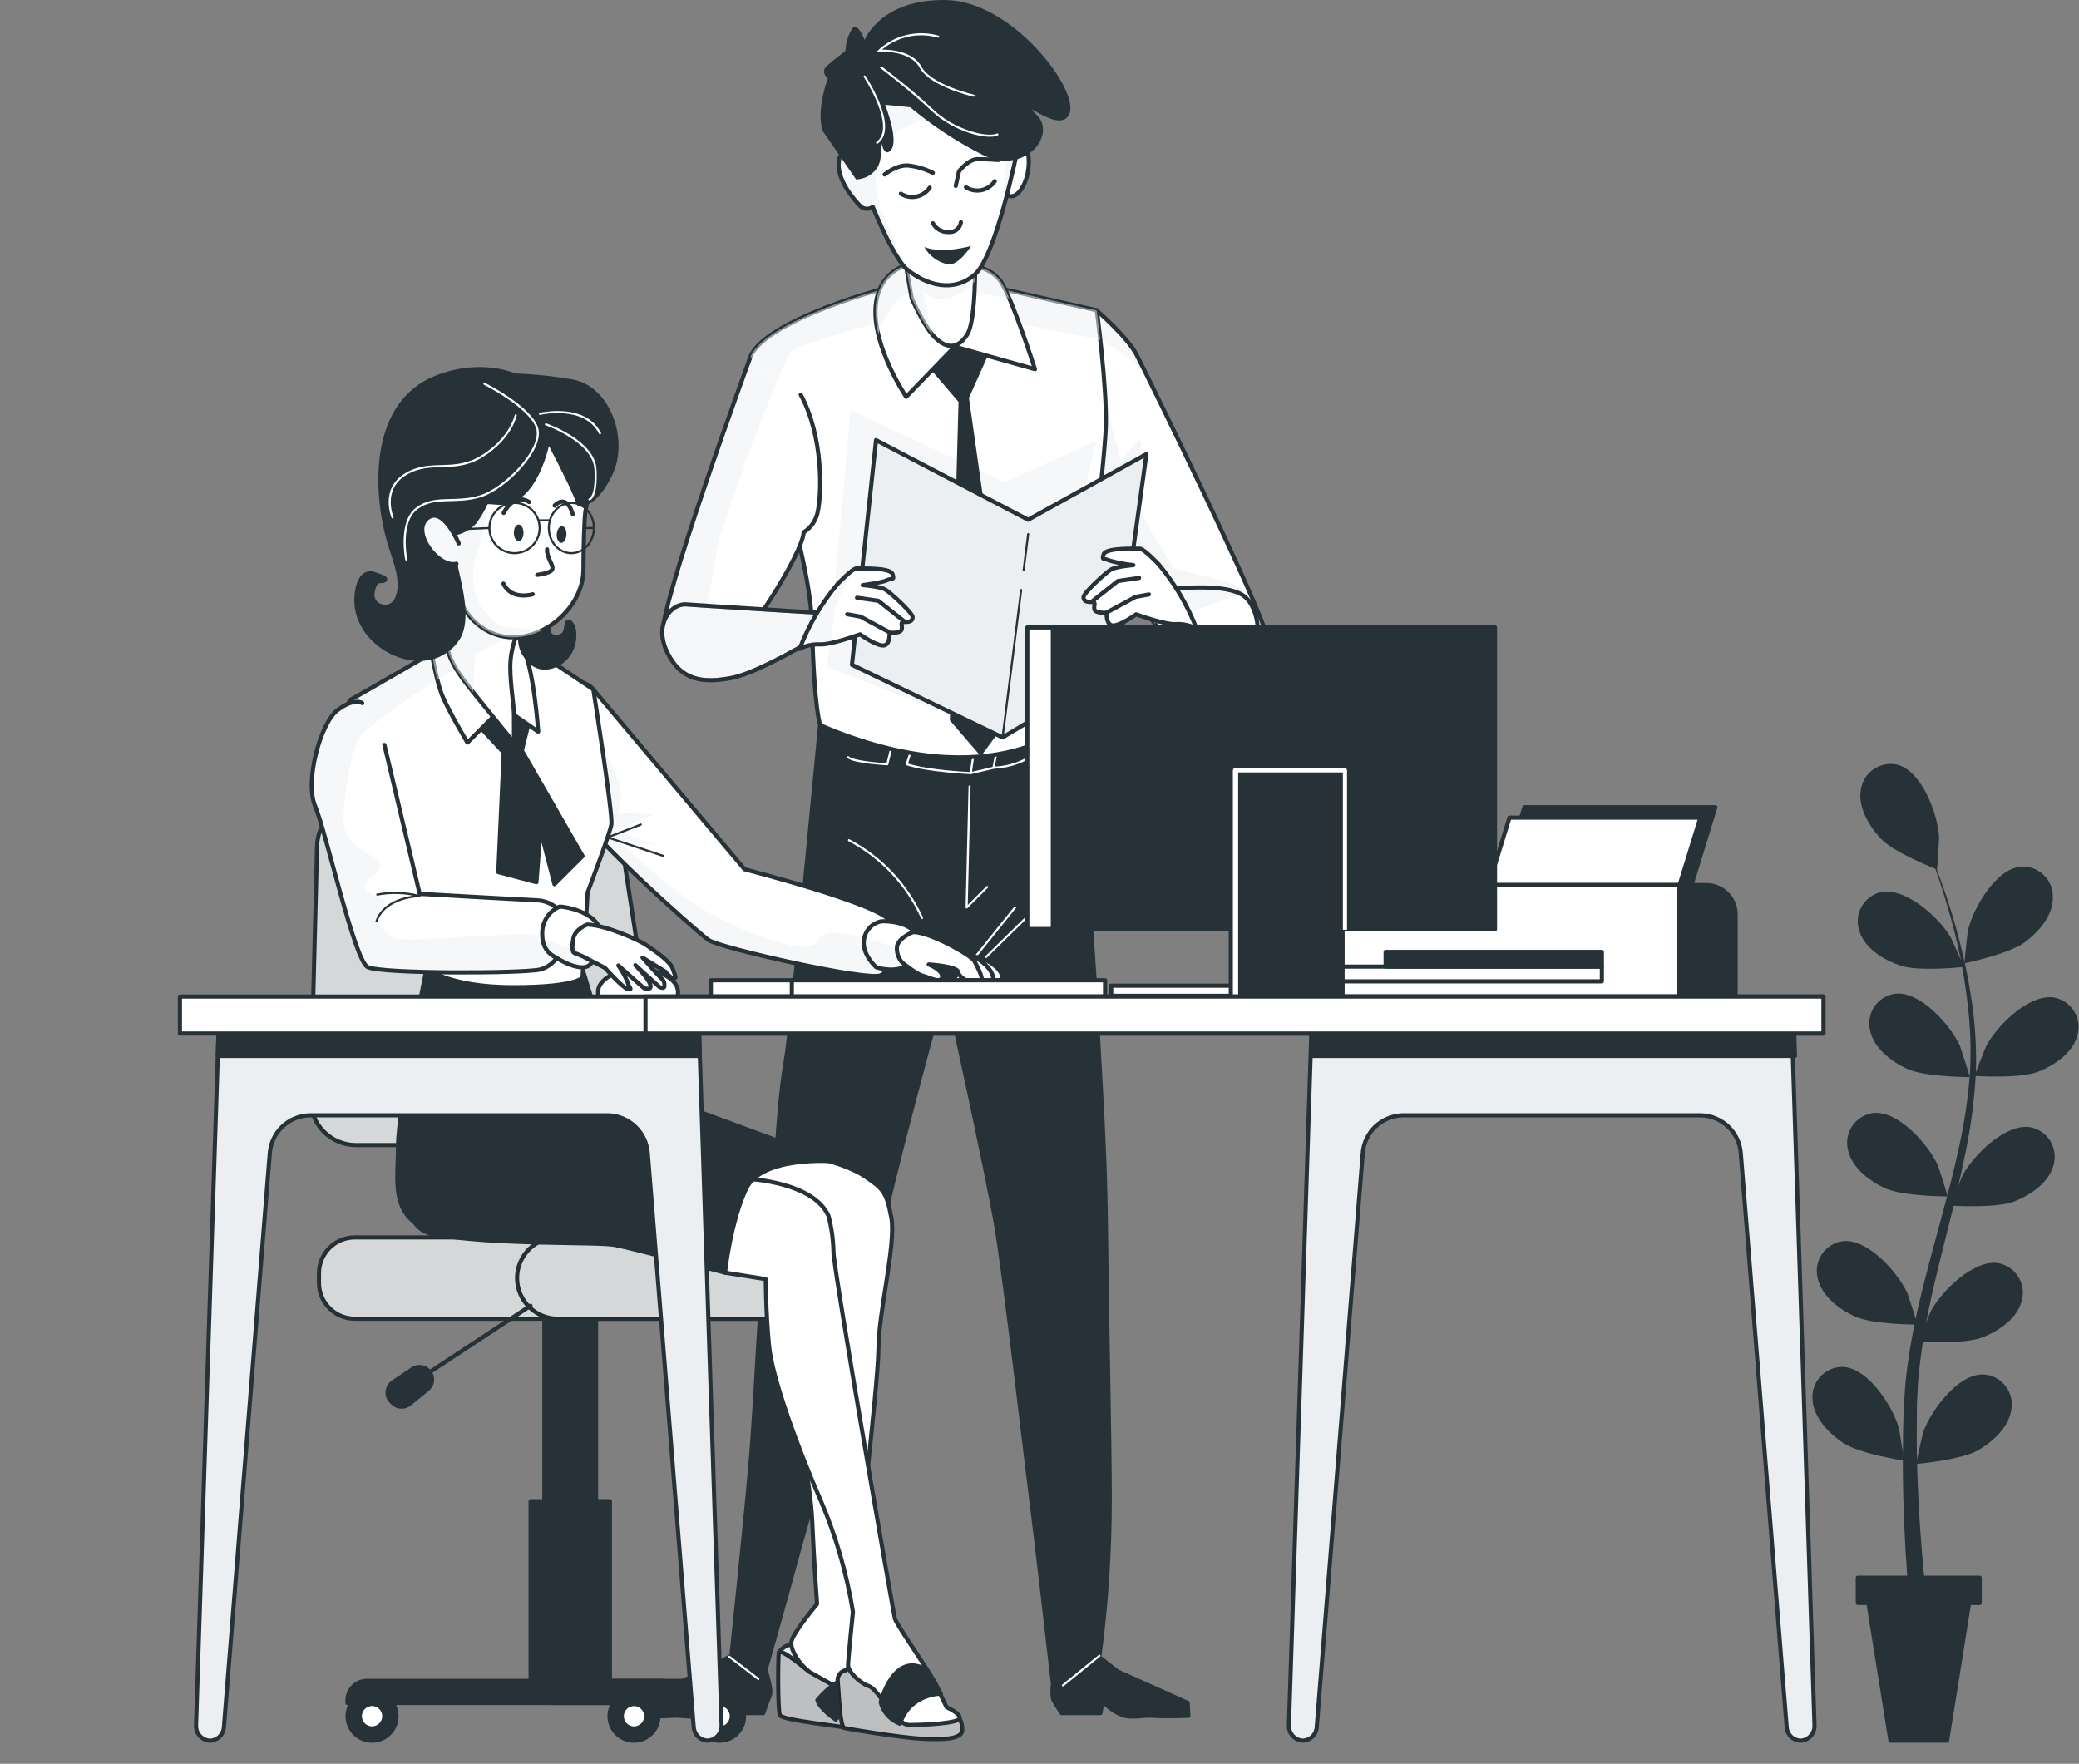 <svg width="501" height="425" viewBox="0 0 501 425" fill="none" xmlns="http://www.w3.org/2000/svg">
<rect x="0" y="0" width="501" height="425" fill="#808080" stroke="none"/>
<path d="M461.765 352.746C461.659 352.746 463.321 345.5 463.474 345.052C465.288 339.904 471.839 331.009 477.953 331.174C478.97 331.228 479.964 331.496 480.87 331.96C481.775 332.425 482.573 333.076 483.21 333.87C483.848 334.664 484.31 335.583 484.567 336.568C484.825 337.553 484.871 338.581 484.704 339.586C484.15 343.862 480.204 347.432 476.657 349.458C472.487 351.838 461.777 352.746 461.765 352.746Z" fill="#263238"/>
<path d="M462.448 323.268C462.342 323.268 465.076 316.341 465.3 315.928C467.88 311.098 475.691 303.298 481.711 304.394C482.707 304.602 483.648 305.018 484.472 305.614C485.297 306.21 485.987 306.973 486.497 307.853C487.007 308.733 487.326 309.711 487.433 310.723C487.54 311.735 487.433 312.758 487.119 313.725C485.941 317.884 481.476 320.794 477.694 322.267C473.181 323.999 462.46 323.268 462.448 323.268Z" fill="#263238"/>
<path d="M470.13 290.504C470.012 290.504 472.745 283.576 472.969 283.164C475.549 278.345 483.372 270.546 489.392 271.63C490.389 271.839 491.329 272.256 492.154 272.853C492.978 273.451 493.667 274.215 494.176 275.097C494.685 275.978 495.003 276.957 495.108 277.969C495.214 278.982 495.105 280.005 494.788 280.972C493.61 285.12 489.145 288.041 485.363 289.514C480.863 291.234 470.13 290.504 470.13 290.504Z" fill="#263238"/>
<path d="M475.868 259.259C475.75 259.259 478.483 252.331 478.707 251.907C481.287 247.089 489.11 239.289 495.131 240.385C496.127 240.593 497.067 241.009 497.892 241.605C498.716 242.201 499.406 242.964 499.916 243.844C500.426 244.724 500.746 245.702 500.853 246.714C500.96 247.725 500.853 248.748 500.538 249.716C499.36 253.875 494.883 256.785 491.113 258.258C486.601 259.978 475.868 259.259 475.868 259.259Z" fill="#263238"/>
<path d="M473.429 232.103C473.311 232.103 474.124 224.727 474.23 224.268C475.408 218.931 480.922 209.341 487.025 208.811C488.04 208.75 489.056 208.904 490.008 209.261C490.959 209.619 491.825 210.174 492.548 210.888C493.272 211.603 493.837 212.462 494.206 213.409C494.576 214.356 494.742 215.37 494.694 216.386C494.694 220.71 491.16 224.704 487.837 227.119C483.973 229.923 473.429 232.103 473.429 232.103Z" fill="#263238"/>
<path d="M458.796 351.944C458.902 351.944 457.724 344.616 457.618 344.169C456.146 338.902 450.196 329.595 444.081 329.359C443.063 329.348 442.054 329.551 441.12 329.955C440.186 330.36 439.347 330.957 438.659 331.707C437.971 332.458 437.449 333.345 437.127 334.31C436.804 335.276 436.689 336.299 436.789 337.312C437.059 341.624 440.771 345.441 444.176 347.691C448.158 350.342 458.785 351.944 458.796 351.944Z" fill="#263238"/>
<path d="M462.024 319.168C462.142 319.168 459.856 312.099 459.668 311.652C457.406 306.668 450.113 298.374 444.034 299.069C443.026 299.213 442.06 299.567 441.199 300.109C440.338 300.651 439.6 301.368 439.035 302.214C438.469 303.059 438.088 304.015 437.916 305.018C437.744 306.021 437.785 307.049 438.037 308.035C438.956 312.252 443.209 315.469 446.908 317.177C451.267 319.192 462.012 319.168 462.024 319.168Z" fill="#263238"/>
<path d="M469.329 288.277C469.435 288.277 467.162 281.208 466.973 280.772C464.723 275.789 457.43 267.494 451.351 268.189C450.344 268.332 449.378 268.685 448.516 269.225C447.654 269.766 446.916 270.482 446.349 271.326C445.782 272.171 445.4 273.125 445.226 274.128C445.053 275.13 445.092 276.157 445.342 277.143C446.273 281.373 450.514 284.578 454.225 286.298C458.573 288.301 469.318 288.277 469.329 288.277Z" fill="#263238"/>
<path d="M474.666 259.53C474.783 259.53 472.498 252.461 472.309 252.014C470.047 247.042 462.766 238.748 456.675 239.443C455.668 239.585 454.703 239.938 453.841 240.478C452.98 241.019 452.242 241.735 451.677 242.58C451.111 243.425 450.729 244.38 450.557 245.382C450.385 246.384 450.427 247.411 450.678 248.397C451.597 252.626 455.85 255.831 459.562 257.539C463.909 259.554 474.666 259.53 474.666 259.53Z" fill="#263238"/>
<path d="M473.206 232.986C473.324 232.986 470.284 226.188 470.037 225.776C467.244 221.063 459.091 213.629 453.118 214.996C452.132 215.248 451.211 215.706 450.414 216.338C449.617 216.971 448.963 217.765 448.494 218.668C448.025 219.571 447.751 220.562 447.691 221.578C447.631 222.594 447.786 223.611 448.146 224.562C449.525 228.651 454.096 231.384 457.972 232.668C462.52 234.188 473.206 232.986 473.206 232.986Z" fill="#263238"/>
<path d="M466.773 209.494C466.867 209.494 467.303 202.107 467.279 201.636C466.961 196.169 463.156 185.801 457.23 184.258C456.239 184.029 455.21 184.011 454.212 184.206C453.214 184.401 452.268 184.804 451.435 185.388C450.603 185.973 449.903 186.726 449.381 187.599C448.859 188.472 448.526 189.445 448.405 190.455C447.746 194.732 450.55 199.256 453.389 202.236C456.723 205.63 466.761 209.482 466.773 209.494Z" fill="#263238"/>
<path d="M460.8 392.332C460.8 392.332 460.411 389.209 459.94 383.79C459.468 378.37 458.926 370.618 458.679 361.299C458.549 356.586 458.502 351.591 458.596 346.242C458.596 343.556 458.738 340.87 458.844 337.995C458.938 336.605 459.044 335.203 459.138 333.777C459.233 332.352 459.468 330.891 459.621 329.43C460.428 323.482 461.557 317.583 463.003 311.758C464.452 305.808 466.101 299.835 467.715 293.873C469.329 287.912 470.92 281.95 472.169 276.024C473.439 270.237 474.294 264.367 474.725 258.458C475.029 252.927 474.839 247.379 474.16 241.881C473.602 236.899 472.748 231.953 471.603 227.072C470.566 222.56 469.353 218.483 468.246 214.89C467.138 211.297 465.995 208.21 465.053 205.677C463.132 200.611 461.825 197.807 461.825 197.807C461.825 197.807 463.191 200.587 465.218 205.606C466.231 208.115 467.397 211.19 468.623 214.76C469.848 218.33 471.12 222.395 472.251 226.907C473.523 231.754 474.511 236.672 475.208 241.634C476.019 247.187 476.335 252.802 476.151 258.411C475.836 264.401 475.1 270.361 473.948 276.248C472.77 282.257 471.356 288.289 469.86 294.297C468.363 300.306 466.796 306.326 465.489 312.217C464.19 317.979 463.207 323.808 462.543 329.677C462.425 331.103 462.213 332.458 462.166 333.895C462.119 335.333 462.025 336.735 461.954 338.125C461.954 340.811 461.872 343.591 461.895 346.219C461.895 351.509 462.072 356.504 462.308 361.111C462.744 370.335 463.486 378.005 464.04 383.354C464.593 388.703 465.065 391.719 465.065 391.719C465.106 391.998 465.091 392.283 465.022 392.557C464.953 392.83 464.831 393.088 464.662 393.314C464.494 393.541 464.283 393.732 464.04 393.876C463.798 394.021 463.529 394.117 463.25 394.158C462.971 394.199 462.686 394.184 462.413 394.115C462.139 394.046 461.881 393.924 461.655 393.756C461.429 393.587 461.237 393.376 461.093 393.133C460.948 392.891 460.852 392.623 460.811 392.343V392.332H460.8Z" fill="#263238"/>
<path d="M447.698 380.161H477.07V386.24H474.513L469.211 419.417H455.568L450.255 386.24H447.698V380.161Z" fill="#263238" stroke="#263238" stroke-linecap="round" stroke-linejoin="round"/>
<path d="M254.163 402.346C254.163 402.346 253.15 408.319 253.892 409.662C254.634 411.005 255.824 412.773 255.824 412.773H265.179L265.685 409.886C266.975 411.318 268.558 412.455 270.327 413.22C272.813 414.104 275.216 413.22 278.127 413.444C280.589 413.633 286.374 413.444 286.374 413.444L286.209 410.322L269.326 402.758L263.282 398.046C263.282 398.046 257.98 402.829 254.163 402.346Z" fill="#263238" stroke="#263238" stroke-linecap="round" stroke-linejoin="round"/>
<path d="M184.486 402.346C184.486 402.346 186.089 407.212 185.5 408.543C184.911 409.874 183.944 412.773 183.944 412.773H174.602L173.777 409.886C172.64 411.325 171.173 412.468 169.5 413.22C167.144 414.104 164.599 413.22 161.725 413.444C159.286 413.633 153.477 413.444 153.477 413.444L153.312 410.322L169.371 402.758L175.745 399.224C175.745 399.224 180.716 402.829 184.486 402.346Z" fill="#263238" stroke="#263238" stroke-linecap="round" stroke-linejoin="round"/>
<path d="M259.206 172.653C259.206 172.653 263.07 222.677 264.413 246.594C265.756 270.511 266.38 281.361 266.534 298.197C266.687 315.033 267.429 348.304 267.429 360.804C267.442 373.565 266.611 386.313 264.943 398.965L253.645 404.985C253.645 404.985 249.992 372.892 248.52 361.393C247.188 350.99 242.323 308.659 240.119 295.57C237.916 282.481 227.878 236.968 227.878 236.968C227.878 236.968 214.483 284.719 211.019 303.793C207.555 322.868 194.525 365.882 191.733 376.344C188.94 386.806 184.487 402.322 184.487 402.322C182.917 402.783 181.268 402.911 179.645 402.699C178.917 402.642 178.213 402.407 177.597 402.015C176.981 401.622 176.47 401.085 176.11 400.449C176.11 400.449 179.397 369.134 180.752 353.912C182.437 335.062 182.967 310.038 185.017 299.564C187.067 289.09 186.996 269.026 189.376 255.56C190.731 247.914 197.623 174.762 197.623 174.762C197.623 174.762 235.843 190.231 259.206 172.653Z" fill="#263238" stroke="#263238" stroke-linecap="round" stroke-linejoin="round"/>
<path d="M264.943 398.965L256.142 406.104" stroke="white" stroke-width="0.5" stroke-linecap="round" stroke-linejoin="round"/>
<path d="M175.756 399.2L182.742 404.561" stroke="white" stroke-width="0.5" stroke-linecap="round" stroke-linejoin="round"/>
<path d="M233.651 189.489L232.944 218.66L237.893 213.723" stroke="white" stroke-width="0.5" stroke-linecap="round" stroke-linejoin="round"/>
<path d="M230.564 236.12L244.62 218.636" stroke="white" stroke-width="0.5" stroke-linecap="round" stroke-linejoin="round"/>
<path d="M248.519 219.909L236.796 231.408" stroke="white" stroke-width="0.5" stroke-linecap="round" stroke-linejoin="round"/>
<path d="M222.199 221.193C218.573 213.165 212.376 206.574 204.586 202.46" stroke="white" stroke-width="0.5" stroke-linecap="round" stroke-linejoin="round"/>
<path d="M240.072 181.595L239.4 185.012L233.933 186.284L234.558 182.031" stroke="white" stroke-width="0.5" stroke-linecap="round" stroke-linejoin="round"/>
<path d="M233.934 186.284C233.934 186.284 223.696 185.86 218.5 184.152L219.596 180.747" stroke="white" stroke-width="0.5" stroke-linecap="round" stroke-linejoin="round"/>
<path d="M214.859 179.899L213.823 184.152C213.823 184.152 205.705 183.728 204.397 182.455" stroke="white" stroke-width="0.5" stroke-linecap="round" stroke-linejoin="round"/>
<path d="M239.4 184.976C242.187 184.894 244.917 184.168 247.376 182.856L251.088 180.723L249.65 177.743" stroke="white" stroke-width="0.5" stroke-linecap="round" stroke-linejoin="round"/>
<path d="M264.247 74.76C264.247 74.76 271.646 81.181 273.861 85.423C276.076 89.664 305.153 148.949 305.035 153.002C304.917 157.054 300.617 164.783 293.03 164.783C285.442 164.783 256.684 118.576 256.684 118.576L264.247 74.76Z" fill="white"/>
<mask id="mask0_1_7719" style="mask-type:luminance" maskUnits="userSpaceOnUse" x="256" y="74" width="50" height="91">
<path d="M264.247 74.76C264.247 74.76 271.646 81.181 273.861 85.423C276.076 89.664 305.153 148.949 305.035 153.002C304.917 157.054 300.617 164.783 293.03 164.783C285.442 164.783 256.684 118.576 256.684 118.576L264.247 74.76Z" fill="white"/>
</mask>
<g mask="url(#mask0_1_7719)">
<g style="mix-blend-mode:multiply" opacity="0.5">
<path d="M265.155 81.876L265.65 82.147C266.522 82.654 268.478 83.797 270.622 85.222C273.045 87.081 275.253 89.203 277.208 91.549C277.208 91.549 274.545 84.48 270.645 81.099C268.477 79.236 266.46 77.203 264.613 75.019L265.155 81.876Z" fill="#ECEFF1"/>
</g>
</g>
<path d="M264.247 74.76C264.247 74.76 271.646 81.181 273.861 85.423C276.076 89.664 305.153 148.949 305.035 153.002C304.917 157.054 300.617 164.783 293.03 164.783C285.442 164.783 256.684 118.576 256.684 118.576L264.247 74.76Z" stroke="#263238" stroke-linecap="round" stroke-linejoin="round"/>
<path opacity="0.5" d="M282.78 136.755C281.802 135.577 274.533 123.877 273.79 119.507C273.048 115.136 274.968 109.539 274.968 106.618C274.968 103.696 270.35 111.719 270.103 110.753C269.855 109.787 266.945 99.325 266.945 99.325L258.027 110.859L256.695 118.599C256.695 118.599 267.958 136.684 278.256 150.221C285.584 147.865 296.646 144.271 299.026 142.834C302.714 140.654 283.758 137.98 282.78 136.755Z" fill="#ECEFF1"/>
<path d="M228.726 66.749L264.295 74.76C264.295 74.76 266.769 92.986 266.486 102.836C266.203 112.685 258.875 173.596 258.875 173.596C258.875 173.596 240.025 192.823 197.705 174.774C197.705 174.774 196.233 171.934 195.679 150.704C195.149 129.768 179.409 90.889 180.669 86.459C183.261 77.376 214.388 68.646 218.476 68.398C221.925 68.07 225.349 67.519 228.726 66.749Z" fill="white" stroke="#263238" stroke-linecap="round" stroke-linejoin="round"/>
<g style="mix-blend-mode:multiply" opacity="0.5">
<path d="M231.942 173.49L199.366 160.718L204.998 98.842L242.051 116.184L264.259 106.193L248.377 170.768L231.942 173.49Z" fill="#ECEFF1"/>
</g>
<g style="mix-blend-mode:multiply" opacity="0.5">
<path d="M241.58 77.435C243.1 77.435 257.155 80.251 265.143 81.876C264.684 77.706 264.283 74.808 264.283 74.808L228.715 66.796C225.337 67.571 221.914 68.126 218.465 68.457C214.376 68.705 183.25 77.435 180.658 86.518C180.245 87.991 181.683 93.222 183.815 100.326C186.925 92.303 189.706 85.694 190.66 84.763C192.804 82.619 214.223 77.058 214.223 77.058L241.58 77.435Z" fill="#ECEFF1"/>
</g>
<path d="M238.387 84.94L233.498 95.873L244.219 171.628L236.361 182.232L228.903 173.584L230.988 96.839L221.115 85.317L227.43 73.37L238.387 84.94Z" fill="#263238"/>
<path d="M276.265 109.422L247.765 125.232L211.113 106.052L205.305 160.188L241.604 177.684L269.09 161.143L276.265 109.422Z" fill="#ECEFF1" stroke="#263238" stroke-linecap="round" stroke-linejoin="round"/>
<path d="M246.681 137.391L247.765 128.696" stroke="#263238" stroke-width="0.5" stroke-linecap="round" stroke-linejoin="round"/>
<path d="M241.603 177.684L246.08 142.162" stroke="#263238" stroke-width="0.5" stroke-linecap="round" stroke-linejoin="round"/>
<path d="M232.037 63.709C232.037 63.709 238.458 63.709 241.25 67.951C244.043 72.192 249.403 88.957 249.403 88.957L230.081 83.526L218.371 95.625C218.371 95.625 207.638 79.72 212.009 69.624C216.379 59.527 232.037 63.709 232.037 63.709Z" fill="white" stroke="#263238" stroke-linecap="round" stroke-linejoin="round"/>
<g style="mix-blend-mode:multiply" opacity="0.5">
<path d="M243.206 71.874C242.653 70.519 241.999 69.208 241.25 67.951C238.458 63.65 232.037 63.709 232.037 63.709C232.037 63.709 216.403 59.527 212.009 69.6C210.595 72.864 210.83 76.74 211.643 80.486C212.409 78.483 214.141 74.466 216.356 72.239C219.348 69.246 219.702 71.85 219.702 71.85L236.455 70.519C238.674 71.114 240.929 71.567 243.206 71.874Z" fill="#ECEFF1"/>
</g>
<path d="M234.794 53.954C234.794 53.954 235.878 76.245 233.062 80.639C230.246 85.034 227.042 83.349 224.697 80.639C222.353 77.93 219.702 71.874 219.702 71.874L216.839 55.38C216.839 55.38 233.522 58.455 234.794 53.954Z" fill="white" stroke="#263238" stroke-linecap="round" stroke-linejoin="round"/>
<g style="mix-blend-mode:multiply" opacity="0.5">
<path d="M228.749 71.874C231.176 71.179 233.331 69.756 234.923 67.797C234.923 66.537 234.923 65.288 234.923 64.074C232.178 60.929 225.875 54.991 218.853 56.9C218.252 57.064 217.675 57.253 217.145 57.441L219.689 71.874C219.689 71.874 222.352 77.977 224.685 80.639L222.329 70.118C223.151 70.949 224.177 71.548 225.304 71.856C226.431 72.165 227.619 72.171 228.749 71.874Z" fill="#ECEFF1"/>
</g>
<path d="M244.619 33.678C244.619 33.678 247.847 33.442 247.918 38.827C247.988 44.211 244.819 48.735 242.64 46.862C240.46 44.988 244.018 31.227 244.619 33.678Z" fill="white" stroke="#263238" stroke-linecap="round" stroke-linejoin="round"/>
<path d="M222.458 5.803C207.767 9.267 203.832 18.763 203.95 27.363C203.95 30.65 205.469 36.341 207.484 42.337L207.225 41.795C207.225 41.795 202.807 34.09 202.159 38.721C201.511 43.351 205.882 48.146 207.331 49.689C207.733 50.06 208.252 50.279 208.798 50.309C209.344 50.339 209.883 50.178 210.323 49.854C213.245 56.923 216.509 63.25 218.641 64.97C223.26 68.705 229.751 70.625 234.911 66.148C240.072 61.671 245.173 36.14 245.173 36.14C246.398 10.315 237.15 2.363 222.458 5.803Z" fill="white"/>
<mask id="mask1_1_7719" style="mask-type:luminance" maskUnits="userSpaceOnUse" x="202" y="5" width="44" height="64">
<path d="M222.458 5.803C207.767 9.267 203.832 18.763 203.95 27.363C203.95 30.65 205.469 36.341 207.484 42.337L207.225 41.795C207.225 41.795 202.807 34.09 202.159 38.721C201.511 43.351 205.882 48.146 207.331 49.689C207.733 50.06 208.252 50.279 208.798 50.309C209.344 50.339 209.883 50.178 210.323 49.854C213.245 56.923 216.509 63.25 218.641 64.97C223.26 68.705 229.751 70.625 234.911 66.148C240.072 61.671 245.173 36.14 245.173 36.14C246.398 10.315 237.15 2.363 222.458 5.803Z" fill="white"/>
</mask>
<g mask="url(#mask1_1_7719)">
<g style="mix-blend-mode:multiply" opacity="0.5">
<path d="M214.635 32.995C214.635 32.995 219.76 28.718 224.897 28.718C230.034 28.718 240.731 33.431 242.004 37.271C242.781 39.628 241.862 47.227 241.002 53C243.476 44.87 245.22 36.176 245.22 36.176C246.398 10.362 237.138 2.386 222.458 5.85C207.778 9.314 203.832 18.81 203.949 27.41C203.949 30.697 205.469 36.388 207.484 42.385L207.225 41.843C207.225 41.843 202.807 34.138 202.159 38.768C201.511 43.398 205.882 48.193 207.331 49.736C207.733 50.107 208.251 50.326 208.797 50.356C209.343 50.386 209.883 50.225 210.323 49.901C213.245 56.97 216.508 63.297 218.641 65.017C218.641 65.017 213.728 53.954 212.02 49.253C210.311 44.552 210.783 36.376 214.635 32.995Z" fill="#ECEFF1"/>
</g>
</g>
<path d="M222.458 5.803C207.767 9.267 203.832 18.763 203.95 27.363C203.95 30.65 205.469 36.341 207.484 42.337L207.225 41.795C207.225 41.795 202.807 34.09 202.159 38.721C201.511 43.351 205.882 48.146 207.331 49.689C207.733 50.06 208.252 50.279 208.798 50.309C209.344 50.339 209.883 50.178 210.323 49.854C213.245 56.923 216.509 63.25 218.641 64.97C223.26 68.705 229.751 70.625 234.911 66.148C240.072 61.671 245.173 36.14 245.173 36.14C246.398 10.315 237.15 2.363 222.458 5.803Z" stroke="#263238" stroke-linecap="round" stroke-linejoin="round"/>
<path d="M239.73 43.657C238.995 44.763 237.854 45.536 236.554 45.81C235.254 46.083 233.898 45.834 232.779 45.118" stroke="#263238" stroke-linecap="round" stroke-linejoin="round"/>
<path d="M224.049 45.212C223.313 46.319 222.172 47.092 220.872 47.365C219.572 47.638 218.216 47.39 217.098 46.673" stroke="#263238" stroke-linecap="round" stroke-linejoin="round"/>
<path d="M224.803 41.654C222.904 40.701 220.849 40.099 218.736 39.875C215.932 39.757 213.175 42.043 213.175 42.043" stroke="#263238" stroke-linecap="round" stroke-linejoin="round"/>
<path d="M231.565 53.554C231.466 54.27 231.089 54.918 230.516 55.358C229.943 55.799 229.22 55.997 228.502 55.91C227.753 55.933 227.012 55.748 226.361 55.376C225.71 55.003 225.175 54.458 224.815 53.801" stroke="#263238" stroke-linecap="round" stroke-linejoin="round"/>
<path d="M234.04 59.244C234.04 59.244 227.159 61.294 222.741 59.515C223.319 60.553 224.108 61.457 225.058 62.169C226.008 62.882 227.097 63.386 228.255 63.65C230.87 64.345 234.04 59.244 234.04 59.244Z" fill="#263238"/>
<path d="M240.59 38.556C240.59 38.556 238.01 38.332 235.571 38.355C233.332 38.355 231.106 41.265 231.106 41.265L230.316 44.8" stroke="#263238" stroke-linecap="round" stroke-linejoin="round"/>
<path d="M219.359 25.843C224.702 30.318 230.541 34.164 236.761 37.307C246.893 42.373 254.669 32.594 249.921 27.787C245.173 22.98 256.106 33.065 257.826 27.033C259.546 21.001 243.806 0.301 227.995 0.006C212.184 -0.288 208.355 9.62 208.355 9.62C208.355 9.62 206.494 4.519 205.092 7.335C204.277 8.867 203.81 10.561 203.725 12.295C203.725 12.295 200.521 14.651 199.107 16.053C197.693 17.455 199.507 18.939 199.507 18.939C199.507 18.939 196.68 26.008 198.188 31.463L206.305 43.245C207.285 43.213 208.244 42.956 209.108 42.495C209.972 42.033 210.718 41.379 211.289 40.582C213.41 37.802 211.855 29.13 211.855 29.13C211.855 29.13 211.984 38.461 214.47 36.411C216.956 34.361 213.292 25.242 213.292 25.242L219.359 25.843Z" fill="#263238"/>
<path d="M212.302 16.206C212.302 16.206 219.536 21.649 224.767 26.621C229.998 31.593 237.974 33.501 240.343 32.406" stroke="white" stroke-width="0.5" stroke-miterlimit="10" stroke-linecap="round"/>
<path d="M234.652 23.051C234.652 23.051 224.284 20.695 221.845 16.194C219.406 11.694 211.854 12.224 211.854 12.224C213.741 10.484 216.043 9.259 218.539 8.664C221.035 8.07 223.642 8.128 226.11 8.831" stroke="white" stroke-width="0.5" stroke-miterlimit="10" stroke-linecap="round"/>
<path d="M208.367 18.433C208.367 18.433 216.473 30.65 211.36 34.408" stroke="white" stroke-width="0.5" stroke-miterlimit="10" stroke-linecap="round"/>
<path d="M180.669 86.471C180.669 86.471 158.673 146.439 159.686 153.131C160.7 159.823 172.245 157.16 175.886 156.253C179.526 155.346 193.558 133.079 193.652 128.284C194.559 127.717 195.335 126.963 195.928 126.074C196.521 125.184 196.918 124.178 197.093 123.123C197.953 119.259 198.542 105.451 192.957 95.095" fill="white"/>
<mask id="mask2_1_7719" style="mask-type:luminance" maskUnits="userSpaceOnUse" x="159" y="86" width="39" height="72">
<path d="M180.669 86.471C180.669 86.471 158.673 146.439 159.686 153.131C160.7 159.823 172.245 157.16 175.886 156.253C179.526 155.346 193.558 133.079 193.652 128.284C194.559 127.717 195.335 126.963 195.928 126.074C196.521 125.184 196.918 124.178 197.093 123.123C197.953 119.259 198.542 105.451 192.957 95.095" fill="white"/>
</mask>
<g mask="url(#mask2_1_7719)">
<g style="mix-blend-mode:multiply" opacity="0.5">
<path d="M180.669 86.471C180.669 86.471 158.673 146.439 159.686 153.131C160.252 156.795 163.975 157.643 167.816 157.526C170.502 149.95 171.55 136.107 173.565 129.25C175.792 121.58 183.049 101.728 187.467 91.29L180.669 86.471Z" fill="#ECEFF1"/>
</g>
</g>
<path d="M180.669 86.471C180.669 86.471 158.673 146.439 159.686 153.131C160.7 159.823 172.245 157.16 175.886 156.253C179.526 155.346 193.558 133.079 193.652 128.284C194.559 127.717 195.335 126.963 195.928 126.074C196.521 125.184 196.918 124.178 197.093 123.123C197.953 119.259 198.542 105.451 192.957 95.095" stroke="#263238" stroke-linecap="round" stroke-linejoin="round"/>
<path d="M197.293 147.653C197.293 147.653 169.017 145.933 165.388 145.638C161.759 145.344 157.412 150.351 160.829 157.278C164.245 164.206 169.677 164.606 176.345 163.346C183.013 162.085 197.74 153.096 197.74 153.096L197.293 147.653Z" fill="white"/>
<mask id="mask3_1_7719" style="mask-type:luminance" maskUnits="userSpaceOnUse" x="159" y="145" width="39" height="19">
<path d="M197.293 147.653C197.293 147.653 169.017 145.933 165.388 145.638C161.759 145.344 157.412 150.351 160.829 157.278C164.245 164.206 169.677 164.606 176.345 163.346C183.013 162.085 197.74 153.096 197.74 153.096L197.293 147.653Z" fill="white"/>
</mask>
<g mask="url(#mask3_1_7719)">
<path opacity="0.5" d="M197.293 147.653C197.293 147.653 169.017 145.933 165.388 145.638C161.759 145.344 157.412 150.351 160.829 157.278C164.245 164.206 169.677 164.606 176.345 163.346C183.013 162.085 197.74 153.096 197.74 153.096L197.293 147.653Z" fill="#ECEFF1" stroke="#263238" stroke-linecap="round" stroke-linejoin="round"/>
</g>
<path d="M197.293 147.653C197.293 147.653 169.017 145.933 165.388 145.638C161.759 145.344 157.412 150.351 160.829 157.278C164.245 164.206 169.677 164.606 176.345 163.346C183.013 162.085 197.74 153.096 197.74 153.096L197.293 147.653Z" stroke="#263238" stroke-linecap="round" stroke-linejoin="round"/>
<path d="M201.805 140.76C201.805 140.76 205.458 136.884 206.424 136.967C207.39 137.049 214.482 136.66 215.083 138.322C215.684 139.983 214.73 139.252 213.752 139.806C212.774 140.36 207.92 140.984 207.92 140.984C207.92 140.984 212.102 141.326 213.363 142.068C214.624 142.81 219.961 147.735 219.937 148.701C219.914 149.667 219.266 149.879 217.97 149.879C216.674 149.879 217.628 150.81 217.275 151.741C216.921 152.672 214.365 152.471 214.365 152.471C214.365 152.471 214.588 155.699 212.656 155.535C210.724 155.37 207.26 152.848 207.26 152.848C207.26 152.848 200.109 155.464 197.541 155.264C195.854 155.187 194.177 155.566 192.687 156.359C194.846 150.693 197.927 145.422 201.805 140.76Z" fill="white"/>
<mask id="mask4_1_7719" style="mask-type:luminance" maskUnits="userSpaceOnUse" x="192" y="136" width="28" height="21">
<path d="M201.804 140.76C201.804 140.76 205.457 136.884 206.423 136.967C207.389 137.049 214.481 136.66 215.082 138.321C215.683 139.983 214.729 139.252 213.751 139.806C212.773 140.36 207.919 140.984 207.919 140.984C207.919 140.984 212.102 141.326 213.362 142.068C214.623 142.81 219.96 147.735 219.936 148.701C219.913 149.667 219.265 149.879 217.969 149.879C216.673 149.879 217.627 150.81 217.274 151.741C216.92 152.671 214.364 152.471 214.364 152.471C214.364 152.471 214.587 155.699 212.655 155.534C210.723 155.369 207.259 152.848 207.259 152.848C207.259 152.848 200.108 155.464 197.54 155.263C195.853 155.187 194.176 155.566 192.686 156.359C194.845 150.693 197.927 145.422 201.804 140.76Z" fill="white"/>
</mask>
<g mask="url(#mask4_1_7719)">
<g style="mix-blend-mode:multiply" opacity="0.5">
<path d="M201.804 140.76C197.937 145.39 194.856 150.624 192.686 156.253C194.176 155.46 195.853 155.081 197.54 155.157C198.384 155.172 199.227 155.081 200.049 154.886C200.561 152.633 200.865 150.338 200.956 148.029C200.956 144.601 206.423 136.967 206.423 136.967C205.445 136.884 201.804 140.76 201.804 140.76Z" fill="#ECEFF1"/>
</g>
</g>
<path d="M201.805 140.76C201.805 140.76 205.458 136.884 206.424 136.967C207.39 137.049 214.482 136.66 215.083 138.322C215.684 139.983 214.73 139.252 213.752 139.806C212.774 140.36 207.92 140.984 207.92 140.984C207.92 140.984 212.102 141.326 213.363 142.068C214.624 142.81 219.961 147.735 219.937 148.701C219.914 149.667 219.266 149.879 217.97 149.879C216.674 149.879 217.628 150.81 217.275 151.741C216.921 152.672 214.365 152.471 214.365 152.471C214.365 152.471 214.588 155.699 212.656 155.535C210.724 155.37 207.26 152.848 207.26 152.848C207.26 152.848 200.109 155.464 197.541 155.264C195.854 155.187 194.177 155.566 192.687 156.359C194.846 150.693 197.927 145.422 201.805 140.76Z" stroke="#263238" stroke-linecap="round" stroke-linejoin="round"/>
<path d="M217.969 149.773L211.666 144.766L206.529 144.024" stroke="#263238" stroke-linecap="round" stroke-linejoin="round"/>
<path d="M214.353 152.365L207.367 148.583L204.162 148.006" stroke="#263238" stroke-linecap="round" stroke-linejoin="round"/>
<path d="M279.233 135.989C279.233 135.989 275.581 132.125 274.615 132.195C273.649 132.266 266.557 131.901 265.956 133.55C265.355 135.2 266.309 134.481 267.287 135.046C269.192 135.597 271.145 135.972 273.119 136.166C273.119 136.166 268.936 136.507 267.676 137.261C266.415 138.015 261.078 142.928 261.102 143.883C261.125 144.837 261.773 145.061 263.069 145.061C264.365 145.061 263.411 145.991 263.764 146.922C264.118 147.853 266.674 147.641 266.674 147.641C266.674 147.641 266.45 150.869 268.383 150.716C270.315 150.563 273.779 148.03 273.779 148.03C273.779 148.03 280.93 150.645 283.498 150.386C285.187 150.307 286.865 150.69 288.352 151.493C286.184 145.86 283.103 140.622 279.233 135.989Z" fill="white" stroke="#263238" stroke-linecap="round" stroke-linejoin="round"/>
<path d="M263.069 145.002L269.361 140.006L274.498 139.264" stroke="#263238" stroke-linecap="round" stroke-linejoin="round"/>
<path d="M266.675 147.594L273.661 143.824L276.866 143.235" stroke="#263238" stroke-linecap="round" stroke-linejoin="round"/>
<path d="M283.439 141.856C283.439 141.856 295.563 140.466 299.722 143.588C303.88 146.71 303.185 154.663 303.185 154.663" stroke="#263238" stroke-linecap="round" stroke-linejoin="round"/>
<path d="M187.668 398.222C187.668 398.222 188.964 395.642 193.099 396.161C197.234 396.679 199.826 401.592 196.975 403.135C194.124 404.679 187.668 398.222 187.668 398.222Z" fill="#ECEFF1" stroke="#263238" stroke-linecap="round" stroke-linejoin="round"/>
<path d="M193.782 278.239C193.782 278.239 203.514 280.195 208.191 283.305C212.868 286.416 213.634 287.193 214.801 293.426C215.967 299.658 211.69 316.388 211.69 324.953C211.69 333.518 205.458 385.675 205.458 389.975C205.458 394.276 209.746 403.206 209.358 406.316C209.192 408.553 209.456 410.8 210.135 412.937C210.135 412.937 212.857 414.881 209.358 415.294C205.858 415.706 205.458 416.071 202.348 414.516C199.237 412.961 197.635 405.173 194.949 402.841C192.263 400.508 190.672 397.786 190.672 395.831C190.672 393.875 196.893 386.5 196.893 386.5C196.893 386.5 196.115 375.602 195.715 366.259C195.314 356.916 191.002 336.287 191.002 327.38C191.002 318.473 196.893 297.408 196.893 297.408C196.893 297.408 181.777 299.257 175.886 295.37C169.995 291.482 176.664 274.351 193.782 278.239Z" fill="white" stroke="#263238" stroke-linecap="round" stroke-linejoin="round"/>
<path d="M194.949 402.794C194.949 402.794 187.88 396.726 187.668 398.269C187.456 399.813 187.408 411.983 187.927 413.267C188.445 414.552 202.406 415.859 209.652 417.155C216.898 418.451 214.046 413.786 212.491 412.749C210.936 411.712 194.949 402.794 194.949 402.794Z" fill="#ECEFF1" stroke="#263238" stroke-linecap="round" stroke-linejoin="round"/>
<path opacity="0.2" d="M194.949 402.794C194.949 402.794 187.88 396.726 187.668 398.269C187.456 399.813 187.408 411.983 187.927 413.267C188.445 414.552 202.406 415.859 209.652 417.155C216.898 418.451 214.046 413.786 212.491 412.749C210.936 411.712 194.949 402.794 194.949 402.794Z" fill="black"/>
<path d="M196.975 409.65C198.39 407.954 200.045 406.474 201.888 405.256C204.077 403.702 206.533 402.563 209.134 401.898L212.491 408.354C210.176 408.901 207.925 409.691 205.776 410.711C204.145 411.699 202.665 412.917 201.381 414.328C201.381 414.328 197.493 411.724 196.975 409.65Z" fill="#263238" stroke="#263238" stroke-linecap="round" stroke-linejoin="round"/>
<path d="M203.962 402.417C203.635 402.458 203.32 402.565 203.037 402.732C202.753 402.899 202.506 403.123 202.312 403.389C202.118 403.655 201.98 403.957 201.907 404.279C201.834 404.6 201.828 404.932 201.888 405.256C202.148 407.848 202.407 416.119 203.444 416.378C204.48 416.637 217.405 418.734 222.058 418.958C226.712 419.182 231.884 419.217 231.884 416.896C231.884 414.575 231.107 413.538 230.082 413.538C229.057 413.538 226.712 412.761 223.614 410.958C220.515 409.156 213.01 402.169 210.654 401.91C208.298 401.651 205.258 400.084 203.962 402.417Z" fill="#ECEFF1" stroke="#263238" stroke-linecap="round" stroke-linejoin="round"/>
<path opacity="0.2" d="M203.962 402.417C203.635 402.458 203.32 402.565 203.037 402.732C202.753 402.899 202.506 403.123 202.312 403.389C202.118 403.655 201.98 403.957 201.907 404.279C201.834 404.6 201.828 404.932 201.888 405.256C202.148 407.848 202.407 416.119 203.444 416.378C204.48 416.637 217.405 418.734 222.058 418.958C226.712 419.182 231.884 419.217 231.884 416.896C231.884 414.575 231.107 413.538 230.082 413.538C229.057 413.538 226.712 412.761 223.614 410.958C220.515 409.156 213.01 402.169 210.654 401.91C208.298 401.651 205.258 400.084 203.962 402.417Z" fill="black"/>
<path d="M95.548 413.538C95.548 412.373 95.203 411.234 94.555 410.266C93.908 409.297 92.988 408.542 91.912 408.096C90.835 407.65 89.651 407.533 88.508 407.761C87.365 407.988 86.316 408.549 85.492 409.373C84.668 410.197 84.107 411.246 83.88 412.389C83.653 413.532 83.769 414.716 84.215 415.793C84.661 416.869 85.416 417.789 86.385 418.436C87.353 419.084 88.492 419.429 89.657 419.429C91.22 419.429 92.718 418.808 93.823 417.704C94.927 416.599 95.548 415.101 95.548 413.538Z" fill="#263238" stroke="#263238" stroke-linecap="round" stroke-linejoin="round"/>
<path d="M89.657 416.472C91.284 416.472 92.602 415.153 92.602 413.526C92.602 411.9 91.284 410.581 89.657 410.581C88.03 410.581 86.712 411.9 86.712 413.526C86.712 415.153 88.03 416.472 89.657 416.472Z" fill="white" stroke="#263238" stroke-linecap="round" stroke-linejoin="round"/>
<path d="M158.673 413.538C158.673 412.373 158.327 411.234 157.68 410.265C157.033 409.297 156.113 408.542 155.036 408.096C153.96 407.65 152.776 407.533 151.633 407.761C150.49 407.988 149.441 408.549 148.617 409.373C147.793 410.197 147.232 411.246 147.005 412.389C146.777 413.532 146.894 414.716 147.34 415.793C147.786 416.869 148.541 417.789 149.509 418.436C150.478 419.084 151.617 419.429 152.782 419.429C154.344 419.429 155.843 418.808 156.948 417.704C158.052 416.599 158.673 415.101 158.673 413.538Z" fill="#263238" stroke="#263238" stroke-linecap="round" stroke-linejoin="round"/>
<path d="M155.728 413.538C155.728 412.956 155.556 412.386 155.232 411.902C154.908 411.418 154.448 411.04 153.91 410.817C153.372 410.594 152.78 410.536 152.208 410.65C151.637 410.763 151.112 411.044 150.7 411.456C150.288 411.868 150.008 412.392 149.894 412.964C149.781 413.535 149.839 414.127 150.062 414.666C150.285 415.204 150.662 415.664 151.147 415.987C151.631 416.311 152.2 416.484 152.783 416.484C153.564 416.484 154.313 416.173 154.866 415.621C155.418 415.069 155.728 414.32 155.728 413.538Z" fill="white" stroke="#263238" stroke-linecap="round" stroke-linejoin="round"/>
<path d="M179.303 413.538C179.303 412.373 178.957 411.234 178.31 410.266C177.663 409.297 176.743 408.542 175.666 408.096C174.59 407.65 173.406 407.533 172.263 407.761C171.12 407.988 170.071 408.549 169.247 409.373C168.423 410.197 167.862 411.246 167.635 412.389C167.407 413.532 167.524 414.716 167.97 415.793C168.416 416.869 169.171 417.789 170.139 418.436C171.108 419.084 172.247 419.429 173.412 419.429C174.974 419.429 176.473 418.808 177.578 417.704C178.682 416.599 179.303 415.101 179.303 413.538Z" fill="#263238" stroke="#263238" stroke-linecap="round" stroke-linejoin="round"/>
<path d="M176.357 413.538C176.36 412.952 176.188 412.379 175.864 411.891C175.54 411.403 175.078 411.022 174.537 410.797C173.997 410.571 173.401 410.512 172.826 410.626C172.252 410.739 171.724 411.021 171.309 411.436C170.895 411.85 170.613 412.378 170.499 412.953C170.386 413.527 170.445 414.123 170.67 414.664C170.896 415.204 171.277 415.666 171.765 415.99C172.253 416.314 172.826 416.486 173.412 416.484C174.193 416.484 174.942 416.173 175.495 415.621C176.047 415.069 176.357 414.319 176.357 413.538Z" fill="white" stroke="#263238" stroke-linecap="round" stroke-linejoin="round"/>
<path d="M143.64 312.406H131.175V406.788H143.64V312.406Z" fill="#263238" stroke="#263238" stroke-linecap="round" stroke-linejoin="round"/>
<path d="M146.975 361.723H127.865V406.788H146.975V361.723Z" fill="#263238" stroke="#263238" stroke-linecap="round" stroke-linejoin="round"/>
<path d="M88.444 405.009H176.487C177.737 405.009 178.936 405.505 179.82 406.389C180.704 407.273 181.2 408.471 181.2 409.721V410.346H83.731V409.721C83.731 408.471 84.228 407.273 85.112 406.389C85.996 405.505 87.194 405.009 88.444 405.009Z" fill="#263238" stroke="#263238" stroke-linecap="round" stroke-linejoin="round"/>
<path d="M124.684 275.906H108.661V301.732H124.684V275.906Z" fill="#263238" stroke="#263238" stroke-linecap="round" stroke-linejoin="round"/>
<path d="M189.317 298.162H85.498C80.728 298.162 76.862 302.028 76.862 306.798V309.119C76.862 313.888 80.728 317.755 85.498 317.755H189.317C194.086 317.755 197.953 313.888 197.953 309.119V306.798C197.953 302.028 194.086 298.162 189.317 298.162Z" fill="#ECEFF1" stroke="#263238" stroke-linecap="round" stroke-linejoin="round"/>
<path opacity="0.1" d="M189.317 298.162H85.498C80.728 298.162 76.862 302.028 76.862 306.798V309.119C76.862 313.888 80.728 317.755 85.498 317.755H189.317C194.086 317.755 197.953 313.888 197.953 309.119V306.798C197.953 302.028 194.086 298.162 189.317 298.162Z" fill="black"/>
<path d="M197.953 307.952C197.953 305.356 196.921 302.865 195.085 301.029C193.249 299.193 190.759 298.162 188.163 298.162H134.745C133.43 298.116 132.119 298.336 130.891 298.808C129.662 299.279 128.542 299.994 127.595 300.908C126.649 301.822 125.896 302.917 125.382 304.129C124.868 305.34 124.603 306.642 124.603 307.958C124.603 309.274 124.868 310.576 125.382 311.788C125.896 312.999 126.649 314.094 127.595 315.009C128.542 315.923 129.662 316.637 130.891 317.109C132.119 317.58 133.43 317.8 134.745 317.755H188.163C190.76 317.751 193.25 316.717 195.086 314.879C196.922 313.041 197.953 310.55 197.953 307.952Z" fill="#ECEFF1" stroke="#263238" stroke-miterlimit="10"/>
<path opacity="0.1" d="M197.953 308.259C197.953 306.973 197.7 305.7 197.208 304.512C196.716 303.324 195.995 302.245 195.085 301.336C194.176 300.426 193.097 299.705 191.909 299.213C190.721 298.721 189.448 298.468 188.163 298.468H134.745C133.43 298.422 132.119 298.642 130.891 299.114C129.662 299.586 128.542 300.3 127.595 301.214C126.649 302.128 125.896 303.224 125.382 304.435C124.868 305.646 124.603 306.949 124.603 308.264C124.603 309.58 124.868 310.883 125.382 312.094C125.896 313.305 126.649 314.401 127.595 315.315C128.542 316.229 129.662 316.943 130.891 317.415C132.119 317.887 133.43 318.106 134.745 318.061H188.163C189.449 318.061 190.723 317.807 191.912 317.314C193.101 316.822 194.18 316.099 195.09 315.189C195.999 314.279 196.72 313.198 197.211 312.009C197.702 310.82 197.955 309.545 197.953 308.259Z" fill="black"/>
<path d="M148.235 275.918H85.793C84.333 275.919 82.888 275.627 81.543 275.06C80.197 274.493 78.979 273.662 77.96 272.617C76.941 271.571 76.142 270.332 75.609 268.973C75.077 267.614 74.822 266.162 74.86 264.702L76.403 203.827C76.471 200.974 77.653 198.26 79.696 196.267C81.74 194.274 84.482 193.161 87.336 193.165H138.857C141.471 193.16 144 194.093 145.985 195.795C147.969 197.496 149.278 199.853 149.672 202.437L159.039 263.359C159.273 264.914 159.168 266.501 158.733 268.012C158.297 269.523 157.541 270.923 156.516 272.115C155.49 273.307 154.219 274.264 152.79 274.92C151.361 275.577 149.808 275.917 148.235 275.918Z" fill="#ECEFF1" stroke="#263238" stroke-linecap="round" stroke-linejoin="round"/>
<path opacity="0.1" d="M148.235 275.918H85.793C84.333 275.919 82.888 275.627 81.543 275.06C80.197 274.493 78.979 273.662 77.96 272.617C76.941 271.571 76.142 270.332 75.609 268.973C75.077 267.614 74.822 266.162 74.86 264.702L76.403 203.827C76.471 200.974 77.653 198.26 79.696 196.267C81.74 194.274 84.482 193.161 87.336 193.165H138.857C141.471 193.16 144 194.093 145.985 195.795C147.969 197.496 149.278 199.853 149.672 202.437L159.039 263.359C159.273 264.914 159.168 266.501 158.733 268.012C158.297 269.523 157.541 270.923 156.516 272.115C155.49 273.307 154.219 274.264 152.79 274.92C151.361 275.577 149.808 275.917 148.235 275.918Z" fill="black"/>
<path d="M127.841 314.632L100.461 332.658" stroke="#263238" stroke-linecap="round" stroke-linejoin="round"/>
<path d="M99.424 329.889L94.712 333.059C94.343 333.31 94.034 333.64 93.807 334.025C93.581 334.41 93.442 334.841 93.402 335.286C93.361 335.73 93.42 336.179 93.573 336.598C93.726 337.018 93.97 337.398 94.287 337.712L94.688 338.089C95.217 338.61 95.921 338.916 96.663 338.949C97.405 338.982 98.132 338.738 98.705 338.266L103.017 334.732C103.338 334.467 103.599 334.139 103.787 333.768C103.974 333.397 104.083 332.991 104.106 332.577C104.129 332.162 104.066 331.747 103.922 331.357C103.777 330.968 103.553 330.613 103.265 330.314C102.777 329.802 102.124 329.48 101.422 329.402C100.719 329.325 100.012 329.497 99.424 329.889Z" fill="#263238" stroke="#263238" stroke-linecap="round" stroke-linejoin="round"/>
<path d="M132.118 405.009H159.133C160.383 405.009 161.582 405.505 162.465 406.389C163.349 407.273 163.846 408.471 163.846 409.721V410.346H132.118V405.009Z" fill="#263238" stroke="#263238" stroke-linecap="round" stroke-linejoin="round"/>
<path d="M153.748 244.544C159.077 244.544 163.398 242.086 163.398 239.054C163.398 236.022 159.077 233.563 153.748 233.563C148.419 233.563 144.099 236.022 144.099 239.054C144.099 242.086 148.419 244.544 153.748 244.544Z" fill="white" stroke="#263238" stroke-linecap="round" stroke-linejoin="round"/>
<path d="M180.599 284.083C180.599 284.083 196.163 284.86 199.673 293.037C200.397 295.837 200.792 298.711 200.852 301.602C200.852 305.879 215.249 388.397 215.637 389.964C216.026 391.53 224.591 403.583 225.758 406.305C226.924 409.026 228.114 411.371 228.114 411.371C228.114 411.371 231.649 412.926 231.236 414.092C230.824 415.258 222.671 415.647 219.172 415.647C215.673 415.647 211.773 407.094 209.44 406.305C207.108 405.515 204.374 402.77 204.374 401.25C204.374 399.73 205.552 388.408 205.552 388.408C204.059 379.172 201.448 370.152 197.777 361.546C192.569 349.682 186.089 332.352 185.312 324.187C184.534 316.023 184.534 308.223 184.534 308.223L174.708 306.656C174.708 306.656 173.53 286.416 180.599 284.083Z" fill="white" stroke="#263238" stroke-linecap="round" stroke-linejoin="round"/>
<path d="M212.232 410.169C212.232 410.169 215.343 397.504 223.354 402.417L226.712 408.095C226.712 408.095 219.219 408.095 216.886 415.341C215.747 414.925 214.727 414.236 213.916 413.334C213.104 412.432 212.526 411.346 212.232 410.169Z" fill="#263238" stroke="#263238" stroke-linecap="round" stroke-linejoin="round"/>
<path d="M148.388 260.449L148.011 260.508C144.477 246.111 139.705 231.396 139.705 231.396C139.705 231.396 116.295 237.581 102.794 233.387C102.794 233.387 95.925 267.212 95.925 276.048C95.925 283.117 94.464 290.303 99.813 294.451C100.33 295.212 100.995 295.862 101.768 296.362C102.541 296.862 103.407 297.201 104.314 297.361C118.911 300.106 144.064 299.151 148.259 299.988C152.453 300.824 174.708 306.656 174.708 306.656C174.708 306.656 176.04 294.38 179.81 286.416C183.58 278.451 200.793 279.806 200.793 279.806L148.388 260.449Z" fill="#263238" stroke="#263238" stroke-linecap="round" stroke-linejoin="round"/>
<path d="M142.981 166.126C142.981 166.126 139.752 162.073 136.265 166.538C132.778 171.004 135.546 186.508 137.267 192.705C138.987 198.902 168.04 224.61 170.773 226.518C173.507 228.427 209.122 236.474 212.233 235.001C215.343 233.528 216.238 226.071 214.471 222.041C212.704 218.012 179.421 209.459 179.421 209.459L142.981 166.126Z" fill="white"/>
<mask id="mask5_1_7719" style="mask-type:luminance" maskUnits="userSpaceOnUse" x="134" y="164" width="82" height="72">
<path d="M142.981 166.126C142.981 166.126 139.752 162.073 136.265 166.538C132.778 171.004 135.546 186.508 137.267 192.705C138.987 198.902 168.04 224.61 170.773 226.518C173.507 228.427 209.122 236.474 212.233 235.001C215.343 233.528 216.238 226.071 214.471 222.041C212.704 218.012 179.421 209.459 179.421 209.459L142.981 166.126Z" fill="white"/>
</mask>
<g mask="url(#mask5_1_7719)">
<g style="mix-blend-mode:multiply" opacity="0.5">
<path d="M170.774 226.542C173.507 228.438 209.123 236.497 212.233 235.024C214.024 234.176 215.072 231.325 215.308 228.297C209.806 226.082 203.279 224.586 200.251 224.763C195.857 225.01 198.802 229.11 191.757 227.955C184.711 226.801 176.676 223.243 169.372 219.072C162.067 214.901 148.954 202.578 148.954 202.578L159.24 203.756L147.517 200.139L157.708 196.31L148.954 195.792C149.515 194.405 149.776 192.916 149.72 191.421C149.72 188.393 143.947 177.153 143.947 177.153L137.821 193.989C142.097 201.671 168.194 224.739 170.774 226.542Z" fill="#ECEFF1"/>
</g>
</g>
<path d="M142.981 166.126C142.981 166.126 139.752 162.073 136.265 166.538C132.778 171.004 135.546 186.508 137.267 192.705C138.987 198.902 168.04 224.61 170.773 226.518C173.507 228.427 209.122 236.474 212.233 235.001C215.343 233.528 216.238 226.071 214.471 222.041C212.704 218.012 179.421 209.459 179.421 209.459L142.981 166.126Z" stroke="#263238" stroke-linecap="round" stroke-linejoin="round"/>
<path d="M154.42 198.678L146.421 201.777L159.875 206.254" stroke="#263238" stroke-width="0.5" stroke-linecap="round" stroke-linejoin="round"/>
<path d="M212.315 222.006C211.287 222.217 210.346 222.733 209.617 223.488C208.887 224.243 208.403 225.201 208.227 226.235C207.532 229.923 211.161 233.069 211.161 233.069C211.161 233.069 218.807 235.696 221.092 229.534C223.378 223.373 216.015 221.77 212.315 222.006Z" fill="white"/>
<mask id="mask6_1_7719" style="mask-type:luminance" maskUnits="userSpaceOnUse" x="208" y="221" width="14" height="13">
<path d="M212.314 222.006C211.286 222.217 210.345 222.733 209.616 223.488C208.886 224.243 208.402 225.201 208.226 226.235C207.531 229.923 211.16 233.069 211.16 233.069C211.16 233.069 218.806 235.696 221.091 229.534C223.377 223.373 216.014 221.77 212.314 222.006Z" fill="white"/>
</mask>
<g mask="url(#mask6_1_7719)">
<g style="mix-blend-mode:multiply" opacity="0.5">
<path d="M211.16 233.069C211.16 233.069 217.687 235.295 220.479 230.807C216.643 228.672 212.543 227.052 208.285 225.988C208.26 226.069 208.24 226.152 208.226 226.235C207.531 229.923 211.16 233.069 211.16 233.069Z" fill="#ECEFF1"/>
</g>
</g>
<path d="M212.315 222.006C211.287 222.217 210.346 222.733 209.617 223.488C208.887 224.243 208.403 225.201 208.227 226.235C207.532 229.923 211.161 233.069 211.161 233.069C211.161 233.069 218.807 235.696 221.092 229.534C223.378 223.373 216.015 221.77 212.315 222.006Z" stroke="#263238" stroke-linecap="round" stroke-linejoin="round"/>
<path d="M234.9 230.524C237.036 230.867 239.003 231.892 240.508 233.446C242.734 235.955 240.92 236.98 239.495 236.615C238.069 236.25 233.38 229.322 234.9 230.524Z" fill="white" stroke="#263238" stroke-linecap="round" stroke-linejoin="round"/>
<path d="M233.416 230.064C235.485 230.7 237.291 231.99 238.564 233.74C240.426 236.521 238.482 237.275 237.127 236.733C235.772 236.191 232.072 228.662 233.416 230.064Z" fill="white" stroke="#263238" stroke-linecap="round" stroke-linejoin="round"/>
<path d="M220.079 224.574C220.079 224.574 216.544 225.87 216.156 228.109C216.092 228.808 216.174 229.512 216.397 230.177C216.62 230.843 216.979 231.454 217.452 231.973C217.452 231.973 220.986 234.801 222.329 235.095C223.672 235.39 226.688 237.11 227.042 235.472C227.395 233.835 223.814 232.385 223.814 232.385C223.814 232.385 230.659 232.798 230.883 234.176C231.106 235.555 233.581 236.98 235.772 237.016C237.963 237.051 235.312 232.621 234.782 231.514C234.252 230.406 224.462 224.657 220.079 224.574Z" fill="white" stroke="#263238" stroke-linecap="round" stroke-linejoin="round"/>
<path d="M107.884 155.134C107.884 155.134 86.347 167.658 84.662 168.482C82.977 169.307 81.304 182.267 81.304 183.492C81.304 184.717 102.841 233.387 102.841 233.387C102.841 233.387 108.143 237.876 123.659 237.876C139.175 237.876 140.377 235.519 140.377 235.519L141.614 214.984C141.614 214.984 146.916 201.105 147.328 198.655C147.741 196.204 142.981 166.126 142.981 166.126L120.949 151.435C120.949 151.435 111.972 146.156 107.884 155.134Z" fill="white"/>
<mask id="mask7_1_7719" style="mask-type:luminance" maskUnits="userSpaceOnUse" x="81" y="149" width="67" height="89">
<path d="M107.884 155.134C107.884 155.134 86.347 167.658 84.662 168.482C82.977 169.307 81.304 182.267 81.304 183.492C81.304 184.717 102.841 233.387 102.841 233.387C102.841 233.387 108.143 237.876 123.659 237.876C139.175 237.876 140.377 235.519 140.377 235.519L141.614 214.984C141.614 214.984 146.916 201.105 147.328 198.655C147.741 196.204 142.981 166.126 142.981 166.126L120.949 151.435C120.949 151.435 111.972 146.156 107.884 155.134Z" fill="white"/>
</mask>
<g mask="url(#mask7_1_7719)">
<g style="mix-blend-mode:multiply" opacity="0.5">
<path d="M86.853 177.389C88.538 174.691 104.043 164.583 104.043 164.583L109.769 161.213L117.109 150.08C114.163 149.538 110.228 149.985 107.884 155.134C107.884 155.134 86.3 167.658 84.662 168.471C83.025 169.284 81.304 182.255 81.304 183.48C81.304 183.751 82.318 186.249 83.896 190.007C84.509 184.435 85.675 179.274 86.853 177.389Z" fill="#ECEFF1"/>
</g>
</g>
<path d="M107.884 155.134C107.884 155.134 86.347 167.658 84.662 168.482C82.977 169.307 81.304 182.267 81.304 183.492C81.304 184.717 102.841 233.387 102.841 233.387C102.841 233.387 108.143 237.876 123.659 237.876C139.175 237.876 140.377 235.519 140.377 235.519L141.614 214.984C141.614 214.984 146.916 201.105 147.328 198.655C147.741 196.204 142.981 166.126 142.981 166.126L120.949 151.435C120.949 151.435 111.972 146.156 107.884 155.134Z" stroke="#263238" stroke-linecap="round" stroke-linejoin="round"/>
<path d="M115.105 174.562L121.385 181.336L120.077 210.142L129.267 212.569L130.233 199.986L133.614 213.052L140.389 206.278L125.744 180.853L127.676 173.113L119.453 163.923L114.139 176.506" fill="#263238"/>
<path d="M115.105 174.562L121.385 181.336L120.077 210.142L129.267 212.569L130.233 199.986L133.614 213.052L140.389 206.278L125.744 180.853L127.676 173.113L119.453 163.923L114.139 176.506" stroke="#263238" stroke-linecap="round" stroke-linejoin="round"/>
<path d="M103.677 155.205C103.677 155.205 105.02 164.17 106.811 168.164C108.602 172.158 112.643 178.933 112.643 178.933L121.161 170.403L129.691 176.294C129.691 176.294 128.796 161.496 125.65 154.769C122.504 148.041 107.259 141.302 103.677 155.205Z" fill="white" stroke="#263238" stroke-linecap="round" stroke-linejoin="round"/>
<g style="mix-blend-mode:multiply" opacity="0.5">
<path d="M109.768 161.213L118.286 148.254C116.732 147.573 115.068 147.174 113.374 147.075C111.913 147.37 110.263 147.735 108.52 148.124C106.387 149.302 104.62 151.517 103.677 155.193C103.677 155.193 104.349 159.717 105.386 163.782L109.768 161.213Z" fill="#ECEFF1"/>
</g>
<path d="M124.754 152.507C123.601 155.047 122.991 157.799 122.964 160.589C122.964 165.066 123.859 170.014 123.859 172.253V178.98C123.859 178.98 118.475 172.253 114.434 167.316C110.393 162.38 107.259 157.891 107.707 153.862C108.154 149.832 112.195 134.116 112.195 134.116C114.33 134.096 116.427 134.674 118.251 135.784C120.075 136.893 121.552 138.491 122.516 140.395C126.098 147.123 124.754 152.507 124.754 152.507Z" fill="white" stroke="#263238" stroke-linecap="round" stroke-linejoin="round"/>
<g style="mix-blend-mode:multiply" opacity="0.5">
<path d="M110.782 144.707L109.439 145.355C108.614 148.89 107.884 152.271 107.707 153.861C107.271 157.749 110.181 162.109 114.01 166.821L114.493 157.549L124.755 152.542L116.508 144.401L110.782 144.707Z" fill="#ECEFF1"/>
</g>
<path d="M133.472 147.688C133.472 147.688 130.503 153.19 133.708 153.414C136.913 153.638 136.217 150.893 136.677 149.985C137.136 149.078 139.198 151.164 138.055 155.476C136.913 159.788 131.187 162.804 127.746 159.364C124.306 155.923 125.237 152.295 126.38 149.526C127.523 146.757 132.129 145.402 133.472 147.688Z" fill="#263238" stroke="#263238" stroke-linecap="round" stroke-linejoin="round"/>
<path d="M127.04 99.054C126.038 98.912 124.99 98.806 123.906 98.748C119.959 98.547 115.659 98.806 112.584 101.269C106.198 106.382 107.27 116.655 107.73 123.807C108.248 131.924 108.142 143.765 114.233 149.644C124.519 159.564 140.6 148.949 140.6 137.191C140.6 132.219 140.789 124.643 141.119 122.947C141.548 120.851 141.844 118.73 142.002 116.597C142.709 105.769 136.571 100.409 127.04 99.054Z" fill="white" stroke="#263238" stroke-linecap="round" stroke-linejoin="round"/>
<g style="mix-blend-mode:multiply" opacity="0.5">
<path d="M130.834 151.764C127.956 151.724 125.084 151.504 122.233 151.105C117.862 150.433 111.795 143.352 114.823 133.586C117.851 123.819 117.862 118.753 117.862 118.753L107.554 112.308C107.317 116.14 107.38 119.985 107.742 123.807C108.26 131.924 108.154 143.765 114.245 149.644C119.241 154.474 125.603 154.427 130.834 151.764Z" fill="#ECEFF1"/>
</g>
<path d="M124.99 130.393C125.635 130.393 126.157 129.496 126.157 128.39C126.157 127.284 125.635 126.387 124.99 126.387C124.346 126.387 123.824 127.284 123.824 128.39C123.824 129.496 124.346 130.393 124.99 130.393Z" fill="#263238"/>
<path d="M136.501 128.885C136.43 129.992 135.841 130.852 135.205 130.805C134.568 130.758 134.097 129.839 134.168 128.732C134.238 127.624 134.816 126.764 135.464 126.811C136.112 126.858 136.571 127.777 136.501 128.885Z" fill="#263238"/>
<path d="M121.373 123.595C121.373 123.595 123.729 118.623 127.511 120.967L121.373 123.595Z" fill="white"/>
<path d="M121.373 123.595C121.373 123.595 123.729 118.623 127.511 120.967" stroke="#263238" stroke-linecap="round" stroke-linejoin="round"/>
<path d="M133.649 121.839C133.649 121.839 136.441 118.635 138.032 123.889L133.649 121.839Z" fill="white"/>
<path d="M133.649 121.839C133.649 121.839 136.441 118.635 138.032 123.889" stroke="#263238" stroke-linecap="round" stroke-linejoin="round"/>
<path d="M131.835 132.372C131.835 132.572 131.835 132.773 131.835 132.949C132.129 134.999 133.59 136.484 133.013 137.332C132.435 138.18 129.478 138.51 129.478 138.51" fill="white"/>
<path d="M131.835 132.372C131.835 132.572 131.835 132.773 131.835 132.949C132.129 134.999 133.59 136.484 133.013 137.332C132.435 138.18 129.478 138.51 129.478 138.51" stroke="#263238" stroke-linecap="round" stroke-linejoin="round"/>
<path d="M128.383 143.187C128.383 143.187 123.234 144.778 121.314 140.619L128.383 143.187Z" fill="white"/>
<path d="M128.383 143.187C128.383 143.187 123.234 144.778 121.314 140.619" stroke="#263238" stroke-linecap="round" stroke-linejoin="round"/>
<path d="M123.988 133.291C127.333 133.291 130.044 130.58 130.044 127.235C130.044 123.891 127.333 121.179 123.988 121.179C120.644 121.179 117.932 123.891 117.932 127.235C117.932 130.58 120.644 133.291 123.988 133.291Z" stroke="#263238" stroke-width="0.5" stroke-linecap="round" stroke-linejoin="round"/>
<path d="M137.691 133.291C140.69 133.291 143.122 130.58 143.122 127.235C143.122 123.891 140.69 121.18 137.691 121.18C134.691 121.18 132.259 123.891 132.259 127.235C132.259 130.58 134.691 133.291 137.691 133.291Z" stroke="#263238" stroke-width="0.5" stroke-linecap="round" stroke-linejoin="round"/>
<path d="M117.933 127.235L109.285 127.601" stroke="#263238" stroke-width="0.5" stroke-linecap="round" stroke-linejoin="round"/>
<path d="M143.122 127.235H140.907" stroke="#263238" stroke-width="0.5" stroke-linecap="round" stroke-linejoin="round"/>
<path d="M130.033 125.385H132.542" stroke="#263238" stroke-width="0.5" stroke-linecap="round" stroke-linejoin="round"/>
<path d="M137.725 91.902C133.204 91.113 128.634 90.641 124.047 90.489C124.047 90.489 116.024 86.707 105.196 90.96C89.704 97.016 90.045 117.704 93.886 130.888C95.064 134.87 97.833 140.914 95.288 144.908C93.686 147.429 89.103 146.086 89.798 142.622C90.493 139.158 91.624 140.336 92.543 139.877C93.462 139.417 92.084 138.958 90.022 138.275C87.96 137.591 86.157 139.453 85.898 143.989C85.215 156.359 103.441 164.547 110.392 153.732C113.22 149.019 110.71 140.831 109.485 134.881C109.096 132.822 108.832 130.741 108.696 128.649C110.895 128.438 112.935 127.408 114.41 125.763C115.502 124.266 116.434 122.659 117.19 120.967C118.015 120.967 118.875 121.026 119.817 121.121C129.243 122.063 132.094 106.017 132.094 106.017C132.094 106.017 136.806 114.982 138.22 118.293L139.634 121.592C139.634 121.592 143.416 122.063 147.186 114.04C150.956 106.017 146.691 93.352 137.725 91.902Z" fill="#263238" stroke="#263238" stroke-linecap="round" stroke-linejoin="round"/>
<path d="M131.552 102.247C131.552 102.247 143.146 106.229 143.499 113.109C143.852 119.99 142.05 120.343 142.05 120.343" stroke="white" stroke-width="0.5" stroke-miterlimit="10" stroke-linecap="round"/>
<path d="M130.115 99.714C130.115 99.714 140.966 97.181 144.594 104.426" stroke="white" stroke-width="0.5" stroke-miterlimit="10" stroke-linecap="round"/>
<path d="M116.72 92.468C116.72 92.468 127.571 97.899 129.385 102.977C131.199 108.055 121.786 117.81 115.624 119.624C109.462 121.439 104.773 119.259 100.426 122.523C96.079 125.786 97.893 134.823 97.893 134.823" stroke="white" stroke-width="0.5" stroke-miterlimit="10" stroke-linecap="round"/>
<path d="M94.594 124.69C94.594 124.69 91.696 117.81 97.857 114.193C104.019 110.576 109.439 114.193 116.319 109.846C123.199 105.498 124.283 100.079 124.283 100.079" stroke="white" stroke-width="0.5" stroke-miterlimit="10" stroke-linecap="round"/>
<path d="M110.534 130.935C110.534 130.935 106.728 121.686 102.911 124.95C99.094 128.213 105.633 136.92 109.98 135.836" fill="white"/>
<path d="M110.534 130.935C110.534 130.935 106.728 121.686 102.911 124.95C99.094 128.213 105.633 136.92 109.98 135.836" stroke="#263238" stroke-linecap="round" stroke-linejoin="round"/>
<g opacity="0.37">
<path d="M110.534 130.935C110.534 130.935 106.728 121.686 102.911 124.95C99.094 128.213 105.633 136.92 109.98 135.836" fill="#ECEFF1"/>
<path d="M110.534 130.935C110.534 130.935 106.728 121.686 102.911 124.95C99.094 128.213 105.633 136.92 109.98 135.836" stroke="#263238" stroke-linecap="round" stroke-linejoin="round"/>
</g>
<path d="M87.289 169.413C87.289 169.413 85.44 168.023 81.328 171.121C77.216 174.22 73.387 188.311 75.956 194.284C78.524 200.257 85.381 231.313 88.573 233.01C91.766 234.706 126.098 234.565 130.151 233.611C134.203 232.656 137.031 227.355 136.348 222.772C135.664 218.189 131.14 216.999 129.809 216.963C128.478 216.928 101.133 215.373 101.133 215.373L92.638 179.486" fill="white"/>
<mask id="mask8_1_7719" style="mask-type:luminance" maskUnits="userSpaceOnUse" x="75" y="169" width="62" height="66">
<path d="M87.289 169.413C87.289 169.413 85.44 168.023 81.328 171.121C77.216 174.22 73.387 188.311 75.956 194.284C78.524 200.257 85.381 231.313 88.573 233.01C91.766 234.706 126.098 234.565 130.151 233.611C134.203 232.656 137.031 227.355 136.348 222.772C135.664 218.189 131.14 216.999 129.809 216.963C128.478 216.928 101.133 215.373 101.133 215.373L92.638 179.486" fill="white"/>
</mask>
<g mask="url(#mask8_1_7719)">
<g style="mix-blend-mode:multiply" opacity="0.5">
<path d="M131.234 225.918C129.279 223.502 98.152 227.708 94.829 225.918C91.507 224.127 89.905 220.722 92.332 218.424C94.759 216.127 87.69 215.609 87.749 213.582C87.808 211.556 91.861 211.002 91.601 208.292C91.342 205.583 82.588 205.017 82.801 197.265C83.013 189.513 84.957 180.134 86.712 177.484C87.684 176.366 88.802 175.383 90.034 174.562L87.289 169.401C87.289 169.401 85.44 168.011 81.328 171.11C77.216 174.208 73.387 188.311 75.956 194.284C78.524 200.257 85.381 231.313 88.573 233.01C91.766 234.707 126.098 234.565 130.151 233.611C131.461 233.192 132.651 232.465 133.623 231.491C134.594 230.518 135.319 229.326 135.735 228.015C133.555 227.39 131.812 226.624 131.234 225.918Z" fill="#ECEFF1"/>
</g>
</g>
<path d="M87.289 169.413C87.289 169.413 85.44 168.023 81.328 171.121C77.216 174.22 73.387 188.311 75.956 194.284C78.524 200.257 85.381 231.313 88.573 233.01C91.766 234.706 126.098 234.565 130.151 233.611C134.203 232.656 137.031 227.355 136.348 222.772C135.664 218.189 131.14 216.999 129.809 216.963C128.478 216.928 101.133 215.373 101.133 215.373L92.638 179.486" stroke="#263238" stroke-linecap="round" stroke-linejoin="round"/>
<path d="M90.73 221.994C92.756 216.033 101.121 215.915 101.121 215.915C97.785 215.041 94.296 214.916 90.906 215.55" stroke="#263238" stroke-width="0.5" stroke-linecap="round" stroke-linejoin="round"/>
<path d="M134.863 218.448C133.625 218.978 132.568 219.858 131.823 220.979C131.078 222.101 130.677 223.416 130.668 224.763C130.527 229.593 133.732 230.488 134.521 231.042C135.31 231.596 140.07 234.153 141.99 232.586C143.911 231.019 146.173 226.801 144.347 223.266C142.521 219.732 136.736 218.495 134.863 218.448Z" fill="white"/>
<mask id="mask9_1_7719" style="mask-type:luminance" maskUnits="userSpaceOnUse" x="130" y="218" width="16" height="16">
<path d="M134.864 218.448C133.626 218.978 132.569 219.858 131.824 220.98C131.079 222.102 130.678 223.416 130.669 224.763C130.528 229.594 133.733 230.489 134.522 231.043C135.311 231.596 140.071 234.153 141.991 232.586C143.912 231.019 146.174 226.801 144.348 223.267C142.522 219.732 136.737 218.495 134.864 218.448Z" fill="white"/>
</mask>
<g mask="url(#mask9_1_7719)">
<g style="mix-blend-mode:multiply" opacity="0.5">
<path d="M141.992 232.586C142.481 232.171 142.916 231.696 143.288 231.172L139.282 229.04C135.606 228.026 132.107 226.99 131.235 225.918C131.083 225.758 130.892 225.64 130.681 225.576C130.905 229.699 133.768 230.524 134.522 231.043C135.276 231.561 140.071 234.153 141.992 232.586Z" fill="#ECEFF1"/>
</g>
</g>
<path d="M134.863 218.448C133.625 218.978 132.568 219.858 131.823 220.979C131.078 222.101 130.677 223.416 130.668 224.763C130.527 229.593 133.732 230.488 134.521 231.042C135.31 231.596 140.07 234.153 141.99 232.586C143.911 231.019 146.173 226.801 144.347 223.266C142.521 219.732 136.736 218.495 134.863 218.448Z" stroke="#263238" stroke-linecap="round" stroke-linejoin="round"/>
<path d="M141.496 222.772C141.496 222.772 138.575 223.891 138.174 226.094C137.773 228.297 137.915 229.487 138.421 229.629C138.928 229.77 140.613 230.536 140.613 230.536L145.808 233.234C145.808 233.234 149.932 237.946 151.287 238.323C152.642 238.7 151.475 237.817 151.287 236.792C150.697 235.324 149.934 233.931 149.013 232.645L155.163 238.088C155.163 238.088 157.189 238.818 156.718 237.275C156.247 235.731 153.101 232.562 153.101 232.562L158.91 237.829C158.91 237.829 160.088 238.37 160.088 237.687C160.154 237.345 160.13 236.991 160.019 236.661C159.907 236.33 159.712 236.034 159.451 235.802C158.792 235.272 154.833 230.736 154.833 230.736L160.347 234.117C160.347 234.117 161.525 235.684 162.35 235.708C163.174 235.731 162.703 235.201 162.079 233.352C161.454 231.502 157.26 228.792 155.764 227.732C154.268 226.671 146.091 222.901 141.496 222.772Z" fill="white" stroke="#263238" stroke-linecap="round" stroke-linejoin="round"/>
<path d="M405.097 221.358H359.078L367.36 194.496H413.379L405.097 221.358Z" fill="#263238" stroke="#263238" stroke-linecap="round" stroke-linejoin="round"/>
<path d="M401.479 223.891H355.472L363.755 197.017H409.762L401.479 223.891Z" fill="white" stroke="#263238" stroke-linecap="round" stroke-linejoin="round"/>
<path d="M335.362 213.252H411.188C413.063 213.252 414.861 213.997 416.187 215.323C417.512 216.648 418.257 218.446 418.257 220.321V240.091H335.362V213.252Z" fill="#263238" stroke="#263238" stroke-linecap="round" stroke-linejoin="round"/>
<path d="M404.684 213.252H321.754V240.126H404.684V213.252Z" fill="white" stroke="#263238" stroke-linecap="round" stroke-linejoin="round"/>
<path d="M386.022 232.916H319.774V236.462H386.022V232.916Z" fill="white" stroke="#263238" stroke-linecap="round" stroke-linejoin="round"/>
<path d="M386.022 229.369H333.912V232.916H386.022V229.369Z" fill="#263238" stroke="#263238" stroke-linecap="round" stroke-linejoin="round"/>
<path d="M320.046 237.51H267.771V239.949H320.046V237.51Z" fill="white" stroke="#263238" stroke-linecap="round" stroke-linejoin="round"/>
<path d="M360.244 151.187H247.565V223.856H360.244V151.187Z" fill="white" stroke="#263238" stroke-linecap="round" stroke-linejoin="round"/>
<path d="M360.244 151.187H253.716V223.856H360.244V151.187Z" fill="#263238" stroke="#263238" stroke-linecap="round" stroke-linejoin="round"/>
<path d="M321.259 184.953H296.6V241.057H321.259V184.953Z" fill="white" stroke="#263238" stroke-linecap="round" stroke-linejoin="round"/>
<path d="M323.534 184.953H298.875V241.057H323.534V184.953Z" fill="#263238" stroke="#263238" stroke-linecap="round" stroke-linejoin="round"/>
<path d="M297.236 185.613H324.11V224.032" stroke="white" stroke-linejoin="round"/>
<path d="M246.788 236.203H171.303V240.149H246.788V236.203Z" fill="white" stroke="#263238" stroke-linecap="round" stroke-linejoin="round"/>
<path d="M266.298 236.203H190.814V240.149H266.298V236.203Z" fill="white" stroke="#263238" stroke-linecap="round" stroke-linejoin="round"/>
<path d="M168.394 246.653H52.734L47.244 415.671C47.214 416.139 47.277 416.608 47.43 417.052C47.583 417.495 47.823 417.904 48.136 418.253C48.448 418.603 48.827 418.887 49.251 419.089C49.674 419.291 50.133 419.407 50.602 419.429C51.468 419.404 52.294 419.055 52.916 418.451C53.537 417.846 53.91 417.031 53.96 416.166L64.999 278.051C65.139 275.587 66.196 273.266 67.963 271.543C69.729 269.82 72.076 268.822 74.542 268.743H146.586C149.051 268.822 151.397 269.821 153.161 271.544C154.925 273.267 155.98 275.588 156.117 278.051L167.168 416.142C167.218 417.005 167.589 417.819 168.208 418.423C168.827 419.027 169.65 419.377 170.514 419.405C170.983 419.384 171.443 419.27 171.867 419.07C172.291 418.87 172.67 418.587 172.984 418.238C173.298 417.889 173.539 417.482 173.693 417.039C173.848 416.596 173.913 416.127 173.884 415.659L168.394 246.653Z" fill="#ECEFF1" stroke="#263238" stroke-linecap="round" stroke-linejoin="round"/>
<path d="M168.653 254.429L168.394 246.653H130.563H90.565H52.734L52.475 254.429H168.653Z" fill="#263238" stroke="#263238" stroke-linecap="round" stroke-linejoin="round"/>
<path d="M431.782 246.653H316.087L310.609 415.671C310.58 416.138 310.645 416.606 310.798 417.048C310.952 417.49 311.192 417.897 311.505 418.246C311.817 418.594 312.196 418.877 312.618 419.079C313.041 419.28 313.499 419.395 313.967 419.417C314.831 419.389 315.654 419.039 316.273 418.435C316.892 417.831 317.263 417.017 317.313 416.154L328.387 278.051C328.527 275.587 329.585 273.266 331.351 271.543C333.117 269.821 335.464 268.822 337.93 268.743H409.974C412.439 268.822 414.785 269.821 416.549 271.544C418.314 273.267 419.368 275.588 419.506 278.051L430.557 416.142C430.601 417.01 430.969 417.829 431.589 418.438C432.208 419.047 433.034 419.401 433.903 419.429C434.37 419.407 434.829 419.291 435.251 419.09C435.674 418.889 436.052 418.606 436.365 418.258C436.677 417.909 436.917 417.502 437.071 417.06C437.225 416.618 437.289 416.15 437.26 415.683L431.782 246.653Z" fill="#ECEFF1" stroke="#263238" stroke-linecap="round" stroke-linejoin="round"/>
<path d="M432.547 254.429L432.3 246.653H394.469H354.459H316.629L316.381 254.429H432.547Z" fill="#263238" stroke="#263238" stroke-linecap="round" stroke-linejoin="round"/>
<path d="M439.404 240.126H43.356V249.033H439.404V240.126Z" fill="white" stroke="#263238" stroke-linecap="round" stroke-linejoin="round"/>
<path d="M439.416 240.126H155.552V249.033H439.416V240.126Z" fill="white" stroke="#263238" stroke-linecap="round" stroke-linejoin="round"/>
</svg>
